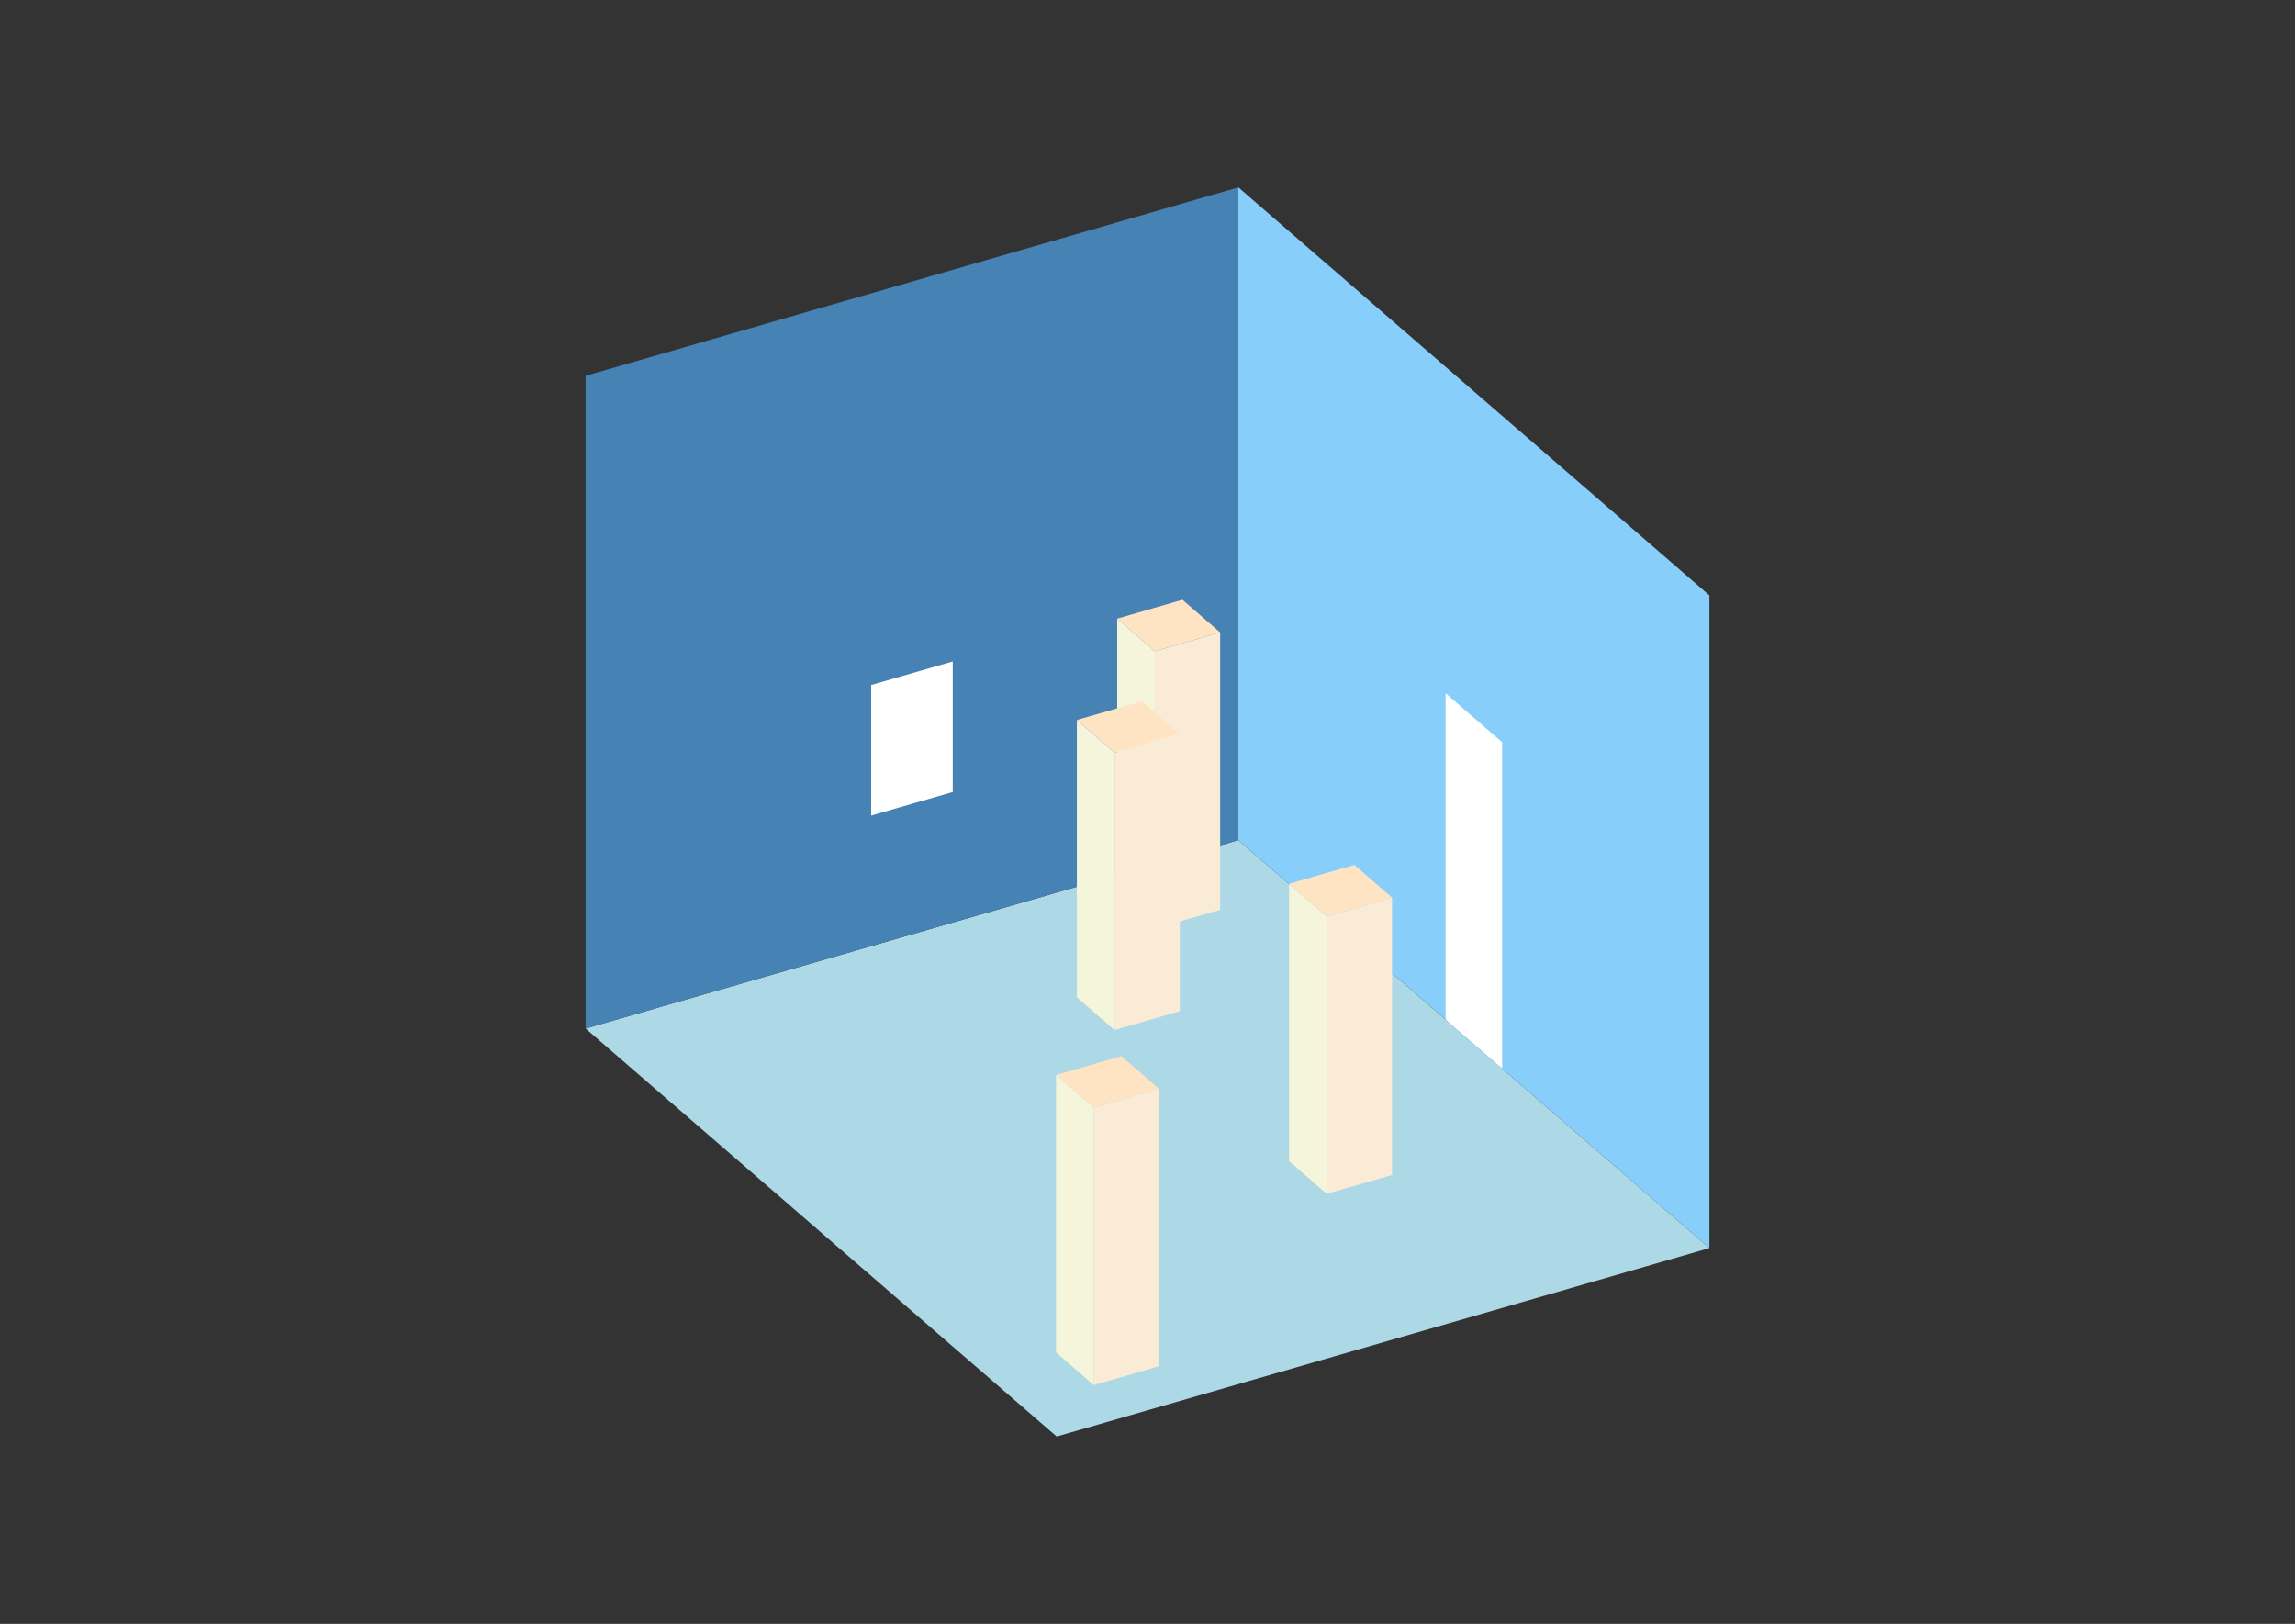 <?xml version="1.0" encoding="UTF-8"?>
<svg
  xmlns="http://www.w3.org/2000/svg"
  width="848"
  height="600"
  style="background-color:white"
>
  <rect width="100%" height="100%" fill="#333333" stroke="none"/>
  <polygon fill="lightblue" points="390.438,530.774 216.378,380.034 457.562,310.41 631.622,461.15" />
  <polygon fill="steelblue" points="216.378,380.034 216.378,138.85 457.562,69.226 457.562,310.41" />
  <polygon fill="lightskyblue" points="631.622,461.15 631.622,219.966 457.562,69.226 457.562,310.41" />
  <polygon fill="white" points="555.036,394.825 555.036,274.232 534.148,256.144 534.148,376.736" />
  <polygon fill="white" points="321.896,301.337 321.896,253.1 352.044,244.397 352.044,292.634" />
  <polygon fill="antiquewhite" points="490.242,441.103 490.242,338.599 514.36,331.637 514.36,434.14" />
  <polygon fill="beige" points="490.242,441.103 490.242,338.599 476.317,326.54 476.317,429.043" />
  <polygon fill="bisque" points="490.242,338.599 476.317,326.54 500.435,319.578 514.36,331.637" />
  <polygon fill="antiquewhite" points="404.141,511.769 404.141,409.266 428.259,402.304 428.259,504.807" />
  <polygon fill="beige" points="404.141,511.769 404.141,409.266 390.216,397.207 390.216,499.71" />
  <polygon fill="bisque" points="404.141,409.266 390.216,397.207 414.334,390.245 428.259,402.304" />
  <polygon fill="antiquewhite" points="426.726,343.133 426.726,240.63 450.844,233.667 450.844,336.17" />
  <polygon fill="beige" points="426.726,343.133 426.726,240.63 412.801,228.57 412.801,331.074" />
  <polygon fill="bisque" points="426.726,240.63 412.801,228.57 436.919,221.608 450.844,233.667" />
  <polygon fill="antiquewhite" points="411.827,380.583 411.827,278.08 435.945,271.117 435.945,373.621" />
  <polygon fill="beige" points="411.827,380.583 411.827,278.08 397.902,266.021 397.902,368.524" />
  <polygon fill="bisque" points="411.827,278.08 397.902,266.021 422.02,259.058 435.945,271.117" />
</svg>
